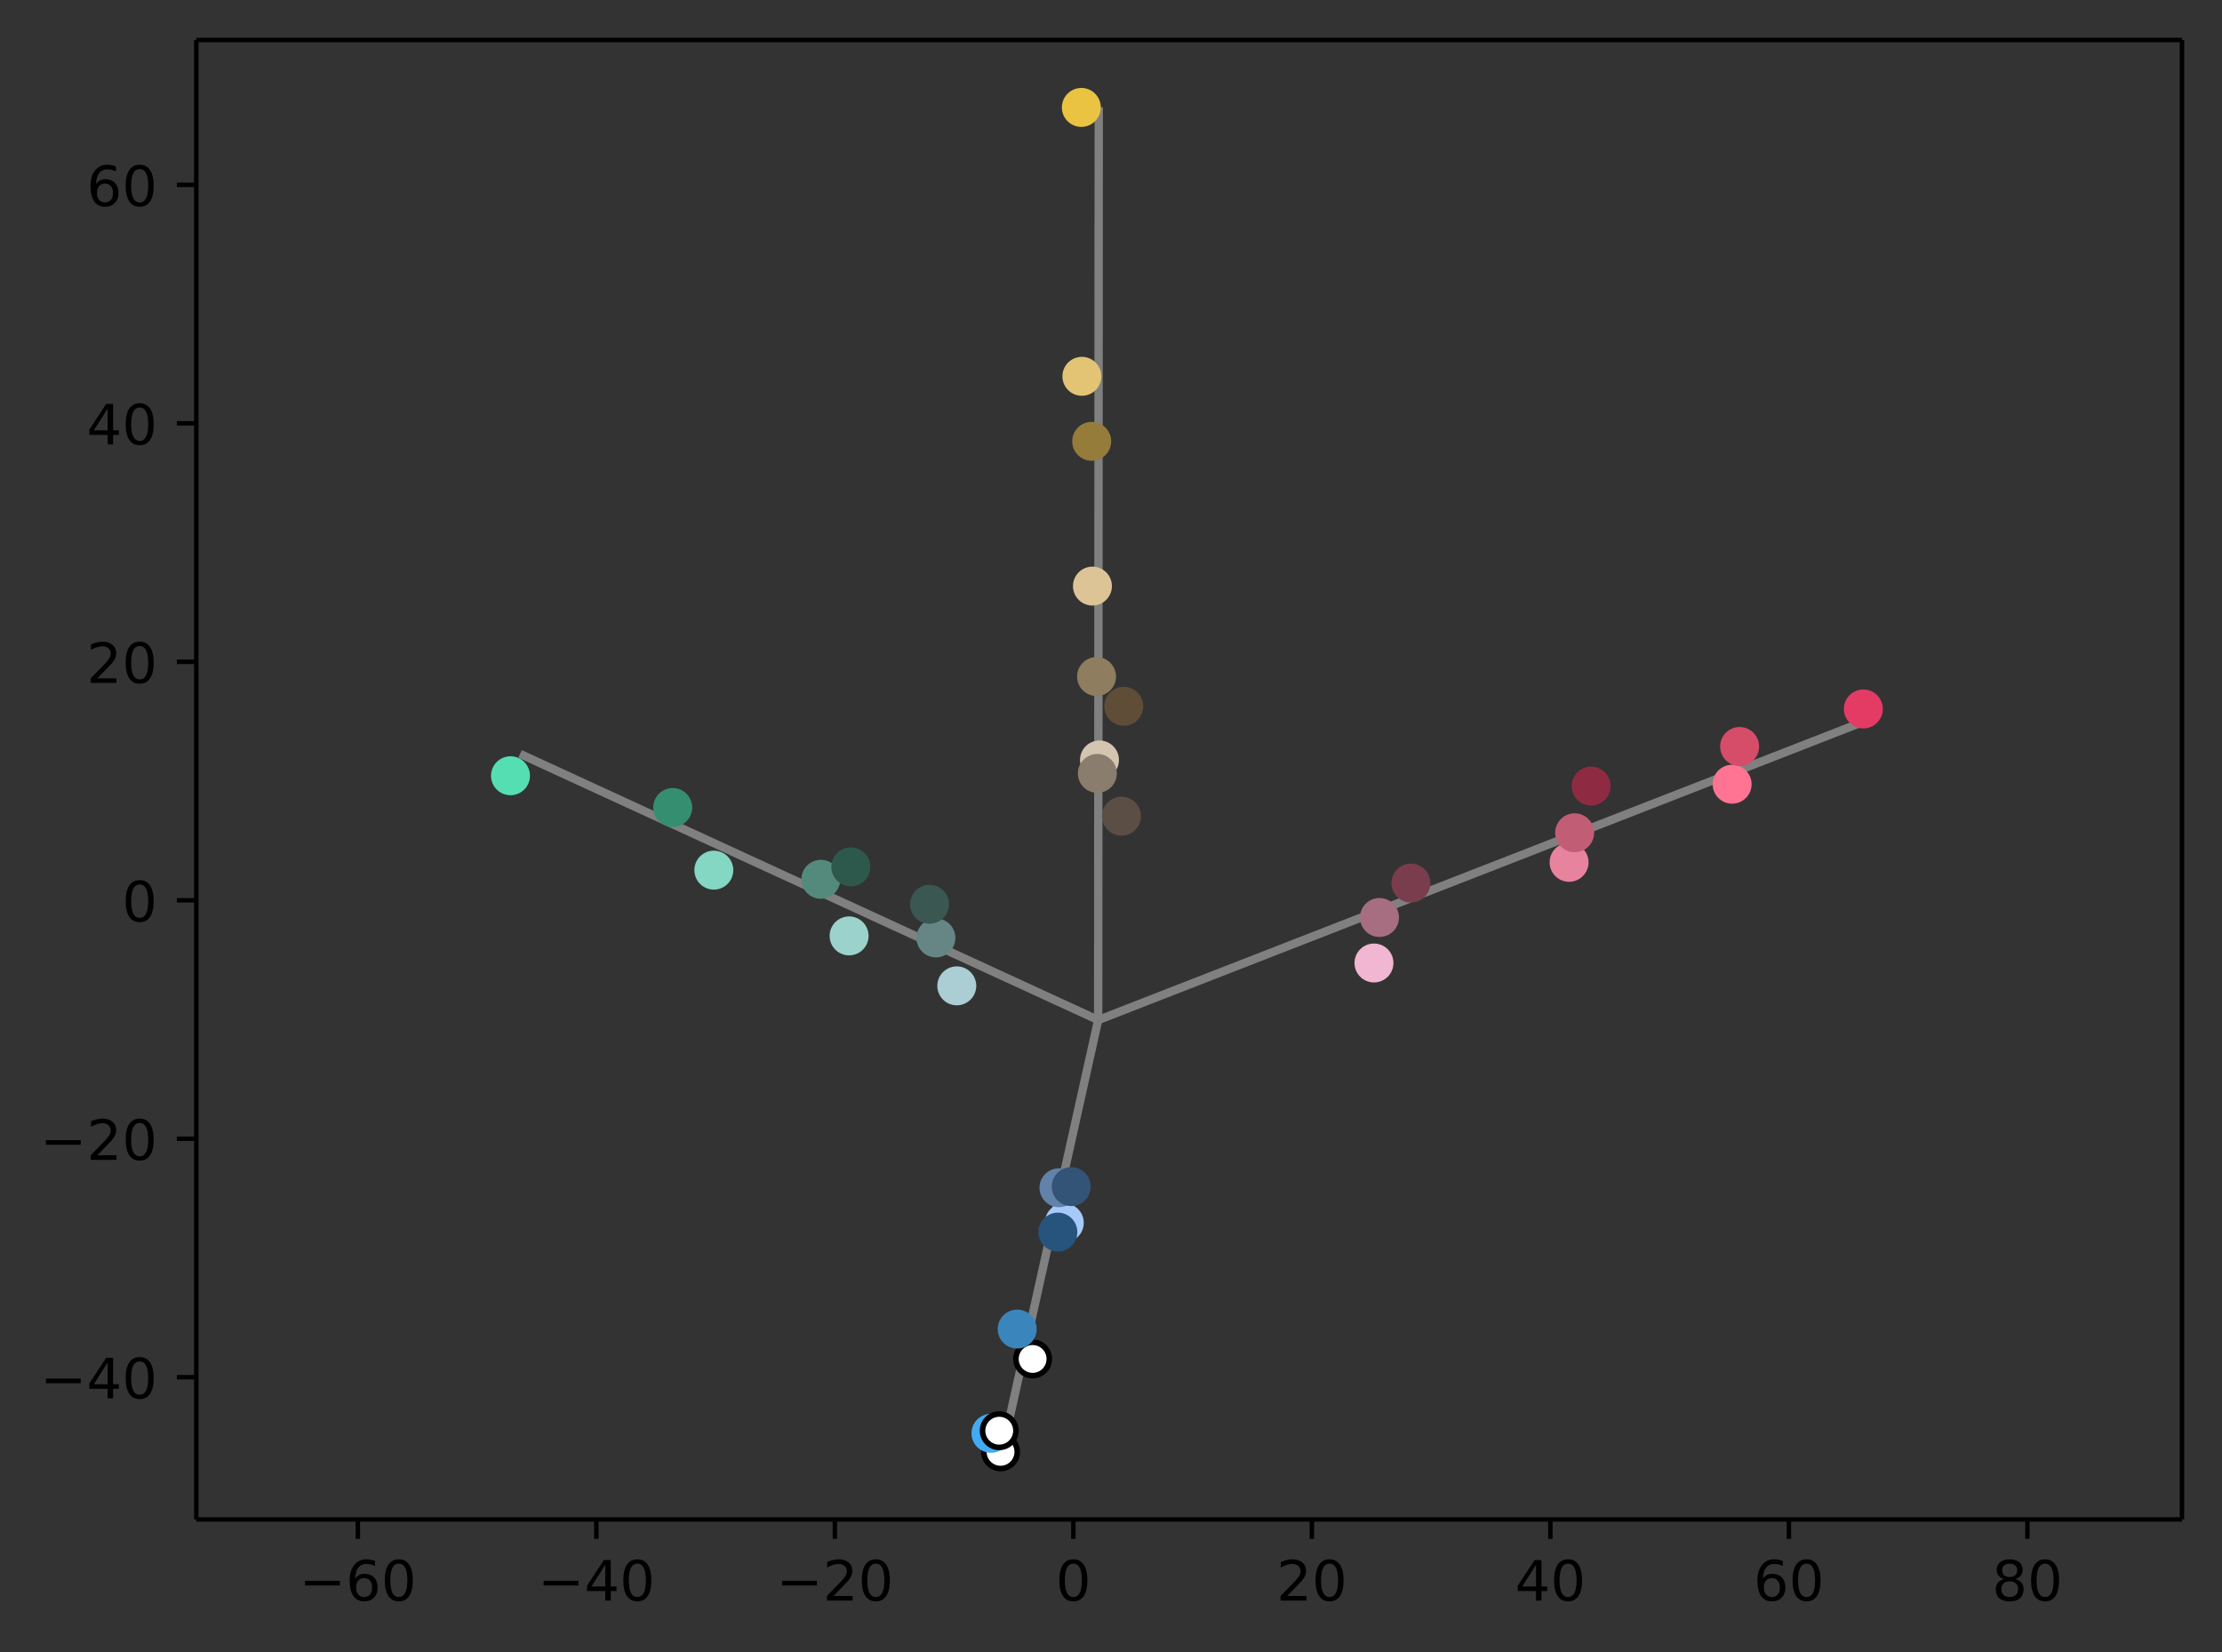 <svg height="396.254" viewBox="0 0 399.625 297.19" width="532.833" xmlns="http://www.w3.org/2000/svg" xmlns:xlink="http://www.w3.org/1999/xlink"><rect x="0" y="0" width="399.625" height="297.19" fill="#333333" stroke="none"/><defs><style>*{stroke-linecap:butt;stroke-linejoin:round}</style></defs><g id="figure_1"><path d="M0 297.19h399.625V0H0z" fill="none" id="patch_1"/><g id="axes_1"><path d="M35.305 273.312h357.12V7.2H35.305z" fill="none" id="patch_2"/><g id="matplotlib.axis_1"><g id="xtick_1"><g id="line2d_1"><defs><path d="M0 0v3.5" id="m84da5e879f" stroke="#000" stroke-width=".8"/></defs><use x="64.36" xlink:href="#m84da5e879f" y="273.312" stroke="#000" stroke-width=".8"/></g><g id="text_1"><defs><path d="M10.594 35.5h62.593v-8.297H10.594z" id="DejaVuSans-8722"/><path d="M33.016 40.375q-6.641 0-10.532-4.547-3.875-4.531-3.875-12.437 0-7.86 3.875-12.438 3.891-4.562 10.532-4.562 6.64 0 10.515 4.562 3.875 4.578 3.875 12.438 0 7.906-3.875 12.437-3.875 4.547-10.515 4.547zm19.578 30.922v-8.984q-3.719 1.75-7.5 2.671-3.782.938-7.5.938-9.766 0-14.922-6.594-5.14-6.594-5.875-19.922 2.875 4.25 7.219 6.516 4.359 2.266 9.578 2.266 10.984 0 17.36-6.672 6.374-6.657 6.374-18.125 0-11.235-6.64-18.032-6.641-6.78-17.672-6.78-12.657 0-19.344 9.687-6.688 9.703-6.688 28.109 0 17.281 8.204 27.563 8.203 10.28 22.015 10.28 3.719 0 7.5-.734t7.89-2.187z" id="DejaVuSans-54"/><path d="M31.781 66.406q-7.61 0-11.453-7.5Q16.5 51.422 16.5 36.375q0-14.984 3.828-22.484 3.844-7.5 11.453-7.5 7.672 0 11.5 7.5 3.844 7.5 3.844 22.484 0 15.047-3.844 22.531-3.828 7.5-11.5 7.5zm0 7.813q12.266 0 18.735-9.703 6.468-9.688 6.468-28.141 0-18.406-6.468-28.11-6.47-9.687-18.735-9.687-12.25 0-18.718 9.688-6.47 9.703-6.47 28.109 0 18.453 6.47 28.14Q19.53 74.22 31.78 74.22z" id="DejaVuSans-48"/></defs><g transform="matrix(.1 0 0 -.1 53.807 287.91)"><use xlink:href="#DejaVuSans-8722"/><use x="83.789" xlink:href="#DejaVuSans-54"/><use x="147.412" xlink:href="#DejaVuSans-48"/></g></g></g><g id="xtick_2"><use x="107.255" xlink:href="#m84da5e879f" y="273.312" stroke="#000" stroke-width=".8" id="line2d_2"/><g id="text_2"><defs><path d="M37.797 64.313L12.89 25.39h24.906zm-2.594 8.593H47.61V25.391h10.407v-8.203H47.609V0h-9.812v17.188H4.89v9.515z" id="DejaVuSans-52"/></defs><g transform="matrix(.1 0 0 -.1 96.703 287.91)"><use xlink:href="#DejaVuSans-8722"/><use x="83.789" xlink:href="#DejaVuSans-52"/><use x="147.412" xlink:href="#DejaVuSans-48"/></g></g></g><g id="xtick_3"><use x="150.15" xlink:href="#m84da5e879f" y="273.312" stroke="#000" stroke-width=".8" id="line2d_3"/><g id="text_3"><defs><path d="M19.188 8.297h34.421V0H7.33v8.297q5.609 5.812 15.296 15.594 9.703 9.797 12.188 12.64 4.734 5.313 6.609 9 1.89 3.688 1.89 7.25 0 5.813-4.078 9.469-4.078 3.672-10.625 3.672-4.64 0-9.797-1.61-5.14-1.609-11-4.89v9.969Q13.767 71.78 18.938 73q5.188 1.219 9.485 1.219 11.328 0 18.062-5.672 6.735-5.656 6.735-15.125 0-4.5-1.688-8.531-1.672-4.016-6.125-9.485-1.218-1.422-7.765-8.187-6.532-6.766-18.453-18.922z" id="DejaVuSans-50"/></defs><g transform="matrix(.1 0 0 -.1 139.598 287.91)"><use xlink:href="#DejaVuSans-8722"/><use x="83.789" xlink:href="#DejaVuSans-50"/><use x="147.412" xlink:href="#DejaVuSans-48"/></g></g></g><g id="xtick_4"><use x="193.045" xlink:href="#m84da5e879f" y="273.312" stroke="#000" stroke-width=".8" id="line2d_4"/><use xlink:href="#DejaVuSans-48" transform="matrix(.1 0 0 -.1 189.864 287.91)" id="text_4"/></g><g id="xtick_5"><use x="235.94" xlink:href="#m84da5e879f" y="273.312" stroke="#000" stroke-width=".8" id="line2d_5"/><g transform="matrix(.1 0 0 -.1 229.578 287.91)" id="text_5"><use xlink:href="#DejaVuSans-50"/><use x="63.623" xlink:href="#DejaVuSans-48"/></g></g><g id="xtick_6"><use x="278.836" xlink:href="#m84da5e879f" y="273.312" stroke="#000" stroke-width=".8" id="line2d_6"/><g transform="matrix(.1 0 0 -.1 272.473 287.91)" id="text_6"><use xlink:href="#DejaVuSans-52"/><use x="63.623" xlink:href="#DejaVuSans-48"/></g></g><g id="xtick_7"><use x="321.731" xlink:href="#m84da5e879f" y="273.312" stroke="#000" stroke-width=".8" id="line2d_7"/><g transform="matrix(.1 0 0 -.1 315.368 287.91)" id="text_7"><use xlink:href="#DejaVuSans-54"/><use x="63.623" xlink:href="#DejaVuSans-48"/></g></g><g id="xtick_8"><use x="364.626" xlink:href="#m84da5e879f" y="273.312" stroke="#000" stroke-width=".8" id="line2d_8"/><g id="text_8"><defs><path d="M31.781 34.625q-7.031 0-11.062-3.766-4.016-3.765-4.016-10.343 0-6.594 4.016-10.36Q24.75 6.391 31.78 6.391q7.032 0 11.078 3.78 4.063 3.798 4.063 10.345 0 6.578-4.031 10.343-4.016 3.766-11.11 3.766zm-9.86 4.188q-6.343 1.562-9.89 5.906Q8.5 49.079 8.5 55.329q0 8.733 6.219 13.812 6.234 5.078 17.062 5.078 10.89 0 17.094-5.078 6.203-5.079 6.203-13.813 0-6.25-3.547-10.61-3.531-4.343-9.828-5.906 7.125-1.656 11.094-6.5 3.984-4.828 3.984-11.796 0-10.61-6.468-16.282-6.47-5.656-18.532-5.656-12.047 0-18.531 5.656-6.469 5.672-6.469 16.282 0 6.968 4 11.797 4.016 4.843 11.14 6.5zM18.314 54.39q0-5.657 3.53-8.828 3.548-3.172 9.938-3.172 6.36 0 9.938 3.172 3.593 3.171 3.593 8.828 0 5.672-3.593 8.843-3.578 3.172-9.938 3.172-6.39 0-9.937-3.172-3.532-3.172-3.532-8.843z" id="DejaVuSans-56"/></defs><g transform="matrix(.1 0 0 -.1 358.263 287.91)"><use xlink:href="#DejaVuSans-56"/><use x="63.623" xlink:href="#DejaVuSans-48"/></g></g></g></g><g id="matplotlib.axis_2"><g id="ytick_1"><g id="line2d_9"><defs><path d="M0 0h-3.5" id="m661acb564f" stroke="#000" stroke-width=".8"/></defs><use x="35.305" xlink:href="#m661acb564f" y="247.73" stroke="#000" stroke-width=".8"/></g><g transform="matrix(.1 0 0 -.1 7.2 251.53)" id="text_9"><use xlink:href="#DejaVuSans-8722"/><use x="83.789" xlink:href="#DejaVuSans-52"/><use x="147.412" xlink:href="#DejaVuSans-48"/></g></g><g id="ytick_2"><use x="35.305" xlink:href="#m661acb564f" y="204.835" stroke="#000" stroke-width=".8" id="line2d_10"/><g transform="matrix(.1 0 0 -.1 7.2 208.634)" id="text_10"><use xlink:href="#DejaVuSans-8722"/><use x="83.789" xlink:href="#DejaVuSans-50"/><use x="147.412" xlink:href="#DejaVuSans-48"/></g></g><g id="ytick_3"><use x="35.305" xlink:href="#m661acb564f" y="161.94" stroke="#000" stroke-width=".8" id="line2d_11"/><use xlink:href="#DejaVuSans-48" transform="matrix(.1 0 0 -.1 21.942 165.74)" id="text_11"/></g><g id="ytick_4"><use x="35.305" xlink:href="#m661acb564f" y="119.045" stroke="#000" stroke-width=".8" id="line2d_12"/><g transform="matrix(.1 0 0 -.1 15.58 122.844)" id="text_12"><use xlink:href="#DejaVuSans-50"/><use x="63.623" xlink:href="#DejaVuSans-48"/></g></g><g id="ytick_5"><use x="35.305" xlink:href="#m661acb564f" y="76.15" stroke="#000" stroke-width=".8" id="line2d_13"/><g transform="matrix(.1 0 0 -.1 15.58 79.949)" id="text_13"><use xlink:href="#DejaVuSans-52"/><use x="63.623" xlink:href="#DejaVuSans-48"/></g></g><g id="ytick_6"><use x="35.305" xlink:href="#m661acb564f" y="33.255" stroke="#000" stroke-width=".8" id="line2d_14"/><g transform="matrix(.1 0 0 -.1 15.58 37.054)" id="text_14"><use xlink:href="#DejaVuSans-54"/><use x="63.623" xlink:href="#DejaVuSans-48"/></g></g></g><path clip-path="url(#p33a6345e9b)" d="M197.505 183.487l-17.302 77.729" fill="none" stroke="gray" stroke-linecap="square" stroke-width="1.5" id="line2d_15"/><g id="line2d_16"><defs><path d="M0 3a3 3 0 100-6 3 3 0 000 6z" id="m4ac2a71840" stroke="#000"/></defs><g clip-path="url(#p33a6345e9b)"><use x="179.949" xlink:href="#m4ac2a71840" y="261.159" fill="#fff" stroke="#000"/></g></g><g id="line2d_17"><defs><path d="M0 3a3 3 0 100-6 3 3 0 000 6z" id="m841b5ae787" stroke="#a7cafa"/></defs><g clip-path="url(#p33a6345e9b)"><use x="191.413" xlink:href="#m841b5ae787" y="219.962" fill="#a7cafa" stroke="#a7cafa"/></g></g><g id="line2d_18"><defs><path d="M0 3a3 3 0 100-6 3 3 0 000 6z" id="m5b9ac37408" stroke="#40abf3"/></defs><g clip-path="url(#p33a6345e9b)"><use x="178.224" xlink:href="#m5b9ac37408" y="257.823" fill="#40abf3" stroke="#40abf3"/></g></g><g id="line2d_19"><defs><path d="M0 3a3 3 0 100-6 3 3 0 000 6z" id="m204e8f61bf" stroke="#26547d"/></defs><g clip-path="url(#p33a6345e9b)"><use x="190.255" xlink:href="#m204e8f61bf" y="221.634" fill="#26547d" stroke="#26547d"/></g></g><g clip-path="url(#p33a6345e9b)" id="line2d_20"><use x="185.717" xlink:href="#m4ac2a71840" y="244.447" fill="#fff" stroke="#000"/></g><g clip-path="url(#p33a6345e9b)" id="line2d_21"><use x="179.713" xlink:href="#m4ac2a71840" y="257.356" fill="#fff" stroke="#000"/></g><g id="line2d_22"><defs><path d="M0 3a3 3 0 100-6 3 3 0 000 6z" id="m0b3435f8aa" stroke="#6182a9"/></defs><g clip-path="url(#p33a6345e9b)"><use x="190.454" xlink:href="#m0b3435f8aa" y="213.652" fill="#6182a9" stroke="#6182a9"/></g></g><g id="line2d_23"><defs><path d="M0 3a3 3 0 100-6 3 3 0 000 6z" id="m78cde71b09" stroke="#3b85bd"/></defs><g clip-path="url(#p33a6345e9b)"><use x="182.941" xlink:href="#m78cde71b09" y="239.072" fill="#3b85bd" stroke="#3b85bd"/></g></g><g id="line2d_24"><defs><path d="M0 3a3 3 0 100-6 3 3 0 000 6z" id="m5ecf1c2691" stroke="#335377"/></defs><g clip-path="url(#p33a6345e9b)"><use x="192.665" xlink:href="#m5ecf1c2691" y="213.446" fill="#335377" stroke="#335377"/></g></g><path clip-path="url(#p33a6345e9b)" d="M197.505 183.487L93.534 135.613" fill="none" stroke="gray" stroke-linecap="square" stroke-width="1.5" id="line2d_25"/><g id="line2d_26"><defs><path d="M0 3a3 3 0 100-6 3 3 0 000 6z" id="mcbcbcef8d8" stroke="#658684"/></defs><g clip-path="url(#p33a6345e9b)"><use x="168.327" xlink:href="#mcbcbcef8d8" y="168.714" fill="#658684" stroke="#658684"/></g></g><g id="line2d_27"><defs><path d="M0 3a3 3 0 100-6 3 3 0 000 6z" id="m9456da8dea" stroke="#abcdd4"/></defs><g clip-path="url(#p33a6345e9b)"><use x="172.077" xlink:href="#m9456da8dea" y="177.334" fill="#abcdd4" stroke="#abcdd4"/></g></g><g id="line2d_28"><defs><path d="M0 3a3 3 0 100-6 3 3 0 000 6z" id="m41aa88f9f7" stroke="#3a5751"/></defs><g clip-path="url(#p33a6345e9b)"><use x="167.177" xlink:href="#m41aa88f9f7" y="162.66" fill="#3a5751" stroke="#3a5751"/></g></g><g id="line2d_29"><defs><path d="M0 3a3 3 0 100-6 3 3 0 000 6z" id="m469c4c1012" stroke="#56deb3"/></defs><g clip-path="url(#p33a6345e9b)"><use x="91.812" xlink:href="#m469c4c1012" y="139.543" fill="#56deb3" stroke="#56deb3"/></g></g><g id="line2d_30"><defs><path d="M0 3a3 3 0 100-6 3 3 0 000 6z" id="m25fe5f552d" stroke="#84d7c2"/></defs><g clip-path="url(#p33a6345e9b)"><use x="128.382" xlink:href="#m25fe5f552d" y="156.521" fill="#84d7c2" stroke="#84d7c2"/></g></g><g id="line2d_31"><defs><path d="M0 3a3 3 0 100-6 3 3 0 000 6z" id="m32c177d8d1" stroke="#9bd2cc"/></defs><g clip-path="url(#p33a6345e9b)"><use x="152.71" xlink:href="#m32c177d8d1" y="168.349" fill="#9bd2cc" stroke="#9bd2cc"/></g></g><g id="line2d_32"><defs><path d="M0 3a3 3 0 100-6 3 3 0 000 6z" id="mc4b5a8d8ad" stroke="#368e71"/></defs><g clip-path="url(#p33a6345e9b)"><use x="120.99" xlink:href="#mc4b5a8d8ad" y="145.254" fill="#368e71" stroke="#368e71"/></g></g><g id="line2d_33"><defs><path d="M0 3a3 3 0 100-6 3 3 0 000 6z" id="mec10af098d" stroke="#548a7c"/></defs><g clip-path="url(#p33a6345e9b)"><use x="147.632" xlink:href="#mec10af098d" y="158.168" fill="#548a7c" stroke="#548a7c"/></g></g><g id="line2d_34"><defs><path d="M0 3a3 3 0 100-6 3 3 0 000 6z" id="ma11b15099c" stroke="#2d594c"/></defs><g clip-path="url(#p33a6345e9b)"><use x="153.02" xlink:href="#ma11b15099c" y="155.933" fill="#2d594c" stroke="#2d594c"/></g></g><path clip-path="url(#p33a6345e9b)" d="M197.505 183.487l138.412-53.965" fill="none" stroke="gray" stroke-linecap="square" stroke-width="1.5" id="line2d_35"/><g id="line2d_36"><defs><path d="M0 3a3 3 0 100-6 3 3 0 000 6z" id="m7dc3e4666a" stroke="#ff7493"/></defs><g clip-path="url(#p33a6345e9b)"><use x="311.523" xlink:href="#m7dc3e4666a" y="141.066" fill="#ff7493" stroke="#ff7493"/></g></g><g id="line2d_37"><defs><path d="M0 3a3 3 0 100-6 3 3 0 000 6z" id="ma8d8b703e3" stroke="#e8839e"/></defs><g clip-path="url(#p33a6345e9b)"><use x="282.198" xlink:href="#ma8d8b703e3" y="155.115" fill="#e8839e" stroke="#e8839e"/></g></g><g id="line2d_38"><defs><path d="M0 3a3 3 0 100-6 3 3 0 000 6z" id="m7d7a779a50" stroke="#f1b6d1"/></defs><g clip-path="url(#p33a6345e9b)"><use x="247.109" xlink:href="#m7d7a779a50" y="173.224" fill="#f1b6d1" stroke="#f1b6d1"/></g></g><g id="line2d_39"><defs><path d="M0 3a3 3 0 100-6 3 3 0 000 6z" id="m29a92287ef" stroke="#e43b65"/></defs><g clip-path="url(#p33a6345e9b)"><use x="335.121" xlink:href="#m29a92287ef" y="127.524" fill="#e43b65" stroke="#e43b65"/></g></g><g id="line2d_40"><defs><path d="M0 3a3 3 0 100-6 3 3 0 000 6z" id="m04e4d7d085" stroke="#d64d6a"/></defs><g clip-path="url(#p33a6345e9b)"><use x="312.869" xlink:href="#m04e4d7d085" y="134.277" fill="#d64d6a" stroke="#d64d6a"/></g></g><g id="line2d_41"><defs><path d="M0 3a3 3 0 100-6 3 3 0 000 6z" id="m581cdec1d5" stroke="#c15e76"/></defs><g clip-path="url(#p33a6345e9b)"><use x="283.203" xlink:href="#m581cdec1d5" y="149.801" fill="#c15e76" stroke="#c15e76"/></g></g><g id="line2d_42"><defs><path d="M0 3a3 3 0 100-6 3 3 0 000 6z" id="mba93d65393" stroke="#a76e82"/></defs><g clip-path="url(#p33a6345e9b)"><use x="248.101" xlink:href="#mba93d65393" y="165.04" fill="#a76e82" stroke="#a76e82"/></g></g><g id="line2d_43"><defs><path d="M0 3a3 3 0 100-6 3 3 0 000 6z" id="m6f41eeec66" stroke="#8e2b42"/></defs><g clip-path="url(#p33a6345e9b)"><use x="286.164" xlink:href="#m6f41eeec66" y="141.4" fill="#8e2b42" stroke="#8e2b42"/></g></g><g id="line2d_44"><defs><path d="M0 3a3 3 0 100-6 3 3 0 000 6z" id="md7c8978519" stroke="#793d4e"/></defs><g clip-path="url(#p33a6345e9b)"><use x="253.755" xlink:href="#md7c8978519" y="158.852" fill="#793d4e" stroke="#793d4e"/></g></g><path clip-path="url(#p33a6345e9b)" d="M197.505 183.487l.105-164.191" fill="none" stroke="gray" stroke-linecap="square" stroke-width="1.5" id="line2d_45"/><g id="line2d_46"><defs><path d="M0 3a3 3 0 100-6 3 3 0 000 6z" id="m342673956c" stroke="#eac342"/></defs><g clip-path="url(#p33a6345e9b)"><use x="194.479" xlink:href="#m342673956c" y="19.324" fill="#eac342" stroke="#eac342"/></g></g><g id="line2d_47"><defs><path d="M0 3a3 3 0 100-6 3 3 0 000 6z" id="meb8812b6aa" stroke="#e3c474"/></defs><g clip-path="url(#p33a6345e9b)"><use x="194.576" xlink:href="#meb8812b6aa" y="67.692" fill="#e3c474" stroke="#e3c474"/></g></g><g id="line2d_48"><defs><path d="M0 3a3 3 0 100-6 3 3 0 000 6z" id="m0405484268" stroke="#dcc496"/></defs><g clip-path="url(#p33a6345e9b)"><use x="196.476" xlink:href="#m0405484268" y="105.426" fill="#dcc496" stroke="#dcc496"/></g></g><g id="line2d_49"><defs><path d="M0 3a3 3 0 100-6 3 3 0 000 6z" id="ma2346d1410" stroke="#d4c5b1"/></defs><g clip-path="url(#p33a6345e9b)"><use x="197.743" xlink:href="#ma2346d1410" y="136.703" fill="#d4c5b1" stroke="#d4c5b1"/></g></g><g id="line2d_50"><defs><path d="M0 3a3 3 0 100-6 3 3 0 000 6z" id="m353075c5f7" stroke="#604d37"/></defs><g clip-path="url(#p33a6345e9b)"><use x="202.113" xlink:href="#m353075c5f7" y="127.047" fill="#604d37" stroke="#604d37"/></g></g><g id="line2d_51"><defs><path d="M0 3a3 3 0 100-6 3 3 0 000 6z" id="m5f160a1621" stroke="#5b4e45"/></defs><g clip-path="url(#p33a6345e9b)"><use x="201.703" xlink:href="#m5f160a1621" y="146.817" fill="#5b4e45" stroke="#5b4e45"/></g></g><g id="line2d_52"><defs><path d="M0 3a3 3 0 100-6 3 3 0 000 6z" id="ma0edd37b65" stroke="#8a7d6d"/></defs><g clip-path="url(#p33a6345e9b)"><use x="197.357" xlink:href="#ma0edd37b65" y="139.121" fill="#8a7d6d" stroke="#8a7d6d"/></g></g><g id="line2d_53"><defs><path d="M0 3a3 3 0 100-6 3 3 0 000 6z" id="m2cbd8c98ea" stroke="#957c3b"/></defs><g clip-path="url(#p33a6345e9b)"><use x="196.341" xlink:href="#m2cbd8c98ea" y="79.384" fill="#957c3b" stroke="#957c3b"/></g></g><g id="line2d_54"><defs><path d="M0 3a3 3 0 100-6 3 3 0 000 6z" id="m642647ed26" stroke="#8e7d5f"/></defs><g clip-path="url(#p33a6345e9b)"><use x="197.211" xlink:href="#m642647ed26" y="121.694" fill="#8e7d5f" stroke="#8e7d5f"/></g></g><path d="M35.305 273.312V7.2" fill="none" stroke="#000" stroke-linecap="square" stroke-width=".8" id="patch_3"/><path d="M392.425 273.312V7.2" fill="none" stroke="#000" stroke-linecap="square" stroke-width=".8" id="patch_4"/><path d="M35.305 273.312h357.12" fill="none" stroke="#000" stroke-linecap="square" stroke-width=".8" id="patch_5"/><path d="M35.305 7.2h357.12" fill="none" stroke="#000" stroke-linecap="square" stroke-width=".8" id="patch_6"/></g></g><defs><clipPath id="p33a6345e9b"><path d="M35.305 7.2h357.12v266.112H35.305z"/></clipPath></defs></svg>